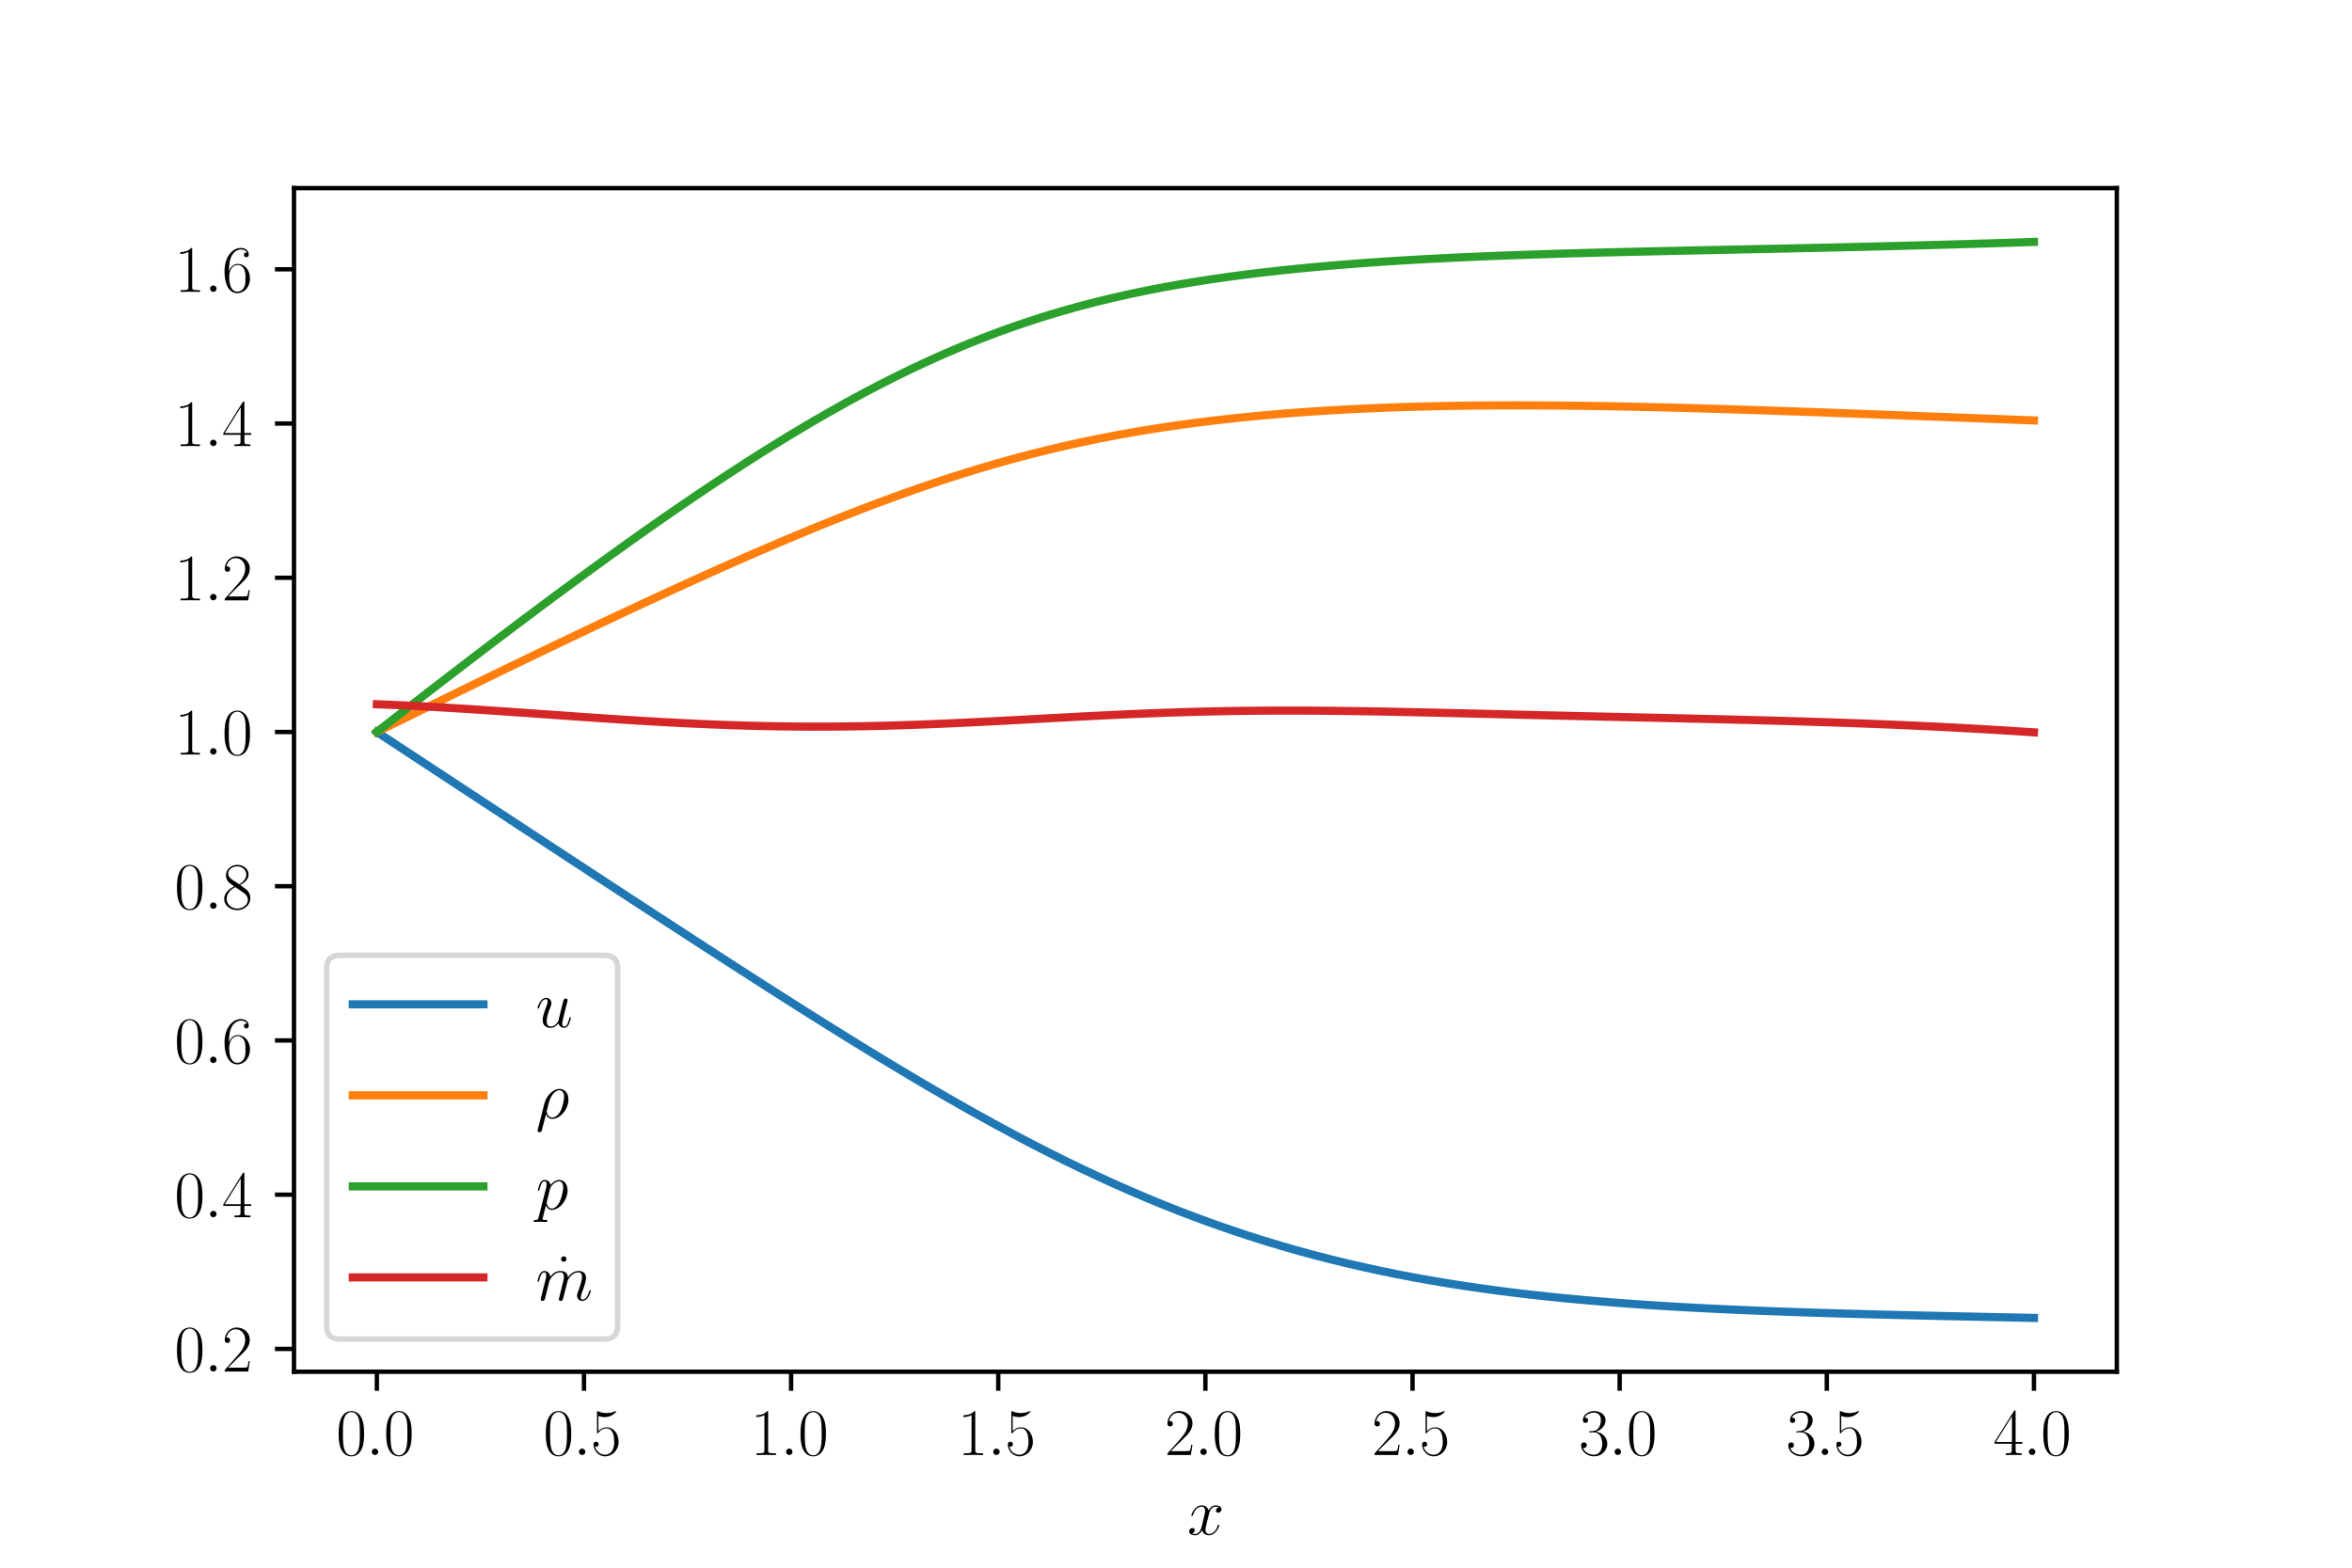 <?xml version="1.0" encoding="utf-8" standalone="no"?>
<!DOCTYPE svg PUBLIC "-//W3C//DTD SVG 1.1//EN"
  "http://www.w3.org/Graphics/SVG/1.1/DTD/svg11.dtd">
<svg xmlns:xlink="http://www.w3.org/1999/xlink" width="432pt" height="288pt" viewBox="0 0 432 288" xmlns="http://www.w3.org/2000/svg" version="1.1">
 <defs>
  <style type="text/css">*{stroke-linejoin: round; stroke-linecap: butt}</style>
 </defs>
 <g id="figure_1">
  <g id="patch_1">
   <path d="M 0 288 
L 432 288 
L 432 0 
L 0 0 
z
" style="fill: #ffffff"/>
  </g>
  <g id="axes_1">
   <g id="patch_2">
    <path d="M 54 252 
L 388.8 252 
L 388.8 34.56 
L 54 34.56 
z
" style="fill: #ffffff"/>
   </g>
   <g id="matplotlib.axis_1">
    <g id="xtick_1">
     <g id="line2d_1">
      <defs>
       <path id="mf7845d85b6" d="M 0 0 
L 0 3.5 
" style="stroke: #000000; stroke-width: 0.8"/>
      </defs>
      <g>
       <use xlink:href="#mf7845d85b6" x="69.218" y="252" style="stroke: #000000; stroke-width: 0.8"/>
      </g>
     </g>
     <g id="text_1">
      <!-- $\mathdefault{0.0}$ -->
      <g transform="translate(61.739 267.302) scale(0.12 -0.12)">
       <defs>
        <path id="CMR17-30" d="M 2688 2038 
C 2688 2430 2682 3099 2413 3613 
C 2176 4063 1798 4224 1466 4224 
C 1158 4224 768 4082 525 3620 
C 269 3137 243 2539 243 2038 
C 243 1671 250 1112 448 623 
C 723 -39 1216 -128 1466 -128 
C 1760 -128 2208 -7 2470 604 
C 2662 1048 2688 1568 2688 2038 
z
M 1466 -26 
C 1056 -26 813 328 723 816 
C 653 1196 653 1749 653 2109 
C 653 2604 653 3015 736 3407 
C 858 3954 1216 4121 1466 4121 
C 1728 4121 2067 3947 2189 3420 
C 2272 3054 2278 2623 2278 2109 
C 2278 1691 2278 1176 2202 797 
C 2067 96 1690 -26 1466 -26 
z
" transform="scale(0.016)"/>
        <path id="CMMI12-3a" d="M 1178 307 
C 1178 492 1024 620 870 620 
C 685 620 557 467 557 313 
C 557 128 710 0 864 0 
C 1050 0 1178 153 1178 307 
z
" transform="scale(0.016)"/>
       </defs>
       <use xlink:href="#CMR17-30" transform="scale(0.996)"/>
       <use xlink:href="#CMMI12-3a" transform="translate(45.69 0) scale(0.996)"/>
       <use xlink:href="#CMR17-30" transform="translate(72.788 0) scale(0.996)"/>
      </g>
     </g>
    </g>
    <g id="xtick_2">
     <g id="line2d_2">
      <g>
       <use xlink:href="#mf7845d85b6" x="107.264" y="252" style="stroke: #000000; stroke-width: 0.8"/>
      </g>
     </g>
     <g id="text_2">
      <!-- $\mathdefault{0.5}$ -->
      <g transform="translate(99.785 267.302) scale(0.12 -0.12)">
       <defs>
        <path id="CMR17-35" d="M 730 3750 
C 794 3724 1056 3641 1325 3641 
C 1920 3641 2246 3961 2432 4140 
C 2432 4191 2432 4224 2394 4224 
C 2387 4224 2374 4224 2323 4198 
C 2099 4102 1837 4032 1517 4032 
C 1325 4032 1037 4055 723 4191 
C 653 4224 640 4224 634 4224 
C 602 4224 595 4217 595 4090 
L 595 2231 
C 595 2113 595 2080 659 2080 
C 691 2080 704 2093 736 2139 
C 941 2435 1222 2560 1542 2560 
C 1766 2560 2246 2415 2246 1293 
C 2246 1087 2246 716 2054 422 
C 1894 159 1645 25 1370 25 
C 947 25 518 319 403 812 
C 429 806 480 793 506 793 
C 589 793 749 838 749 1036 
C 749 1209 627 1280 506 1280 
C 358 1280 262 1190 262 1011 
C 262 454 704 -128 1382 -128 
C 2042 -128 2669 441 2669 1267 
C 2669 2054 2170 2662 1549 2662 
C 1222 2662 947 2540 730 2304 
L 730 3750 
z
" transform="scale(0.016)"/>
       </defs>
       <use xlink:href="#CMR17-30" transform="scale(0.996)"/>
       <use xlink:href="#CMMI12-3a" transform="translate(45.69 0) scale(0.996)"/>
       <use xlink:href="#CMR17-35" transform="translate(72.788 0) scale(0.996)"/>
      </g>
     </g>
    </g>
    <g id="xtick_3">
     <g id="line2d_3">
      <g>
       <use xlink:href="#mf7845d85b6" x="145.309" y="252" style="stroke: #000000; stroke-width: 0.8"/>
      </g>
     </g>
     <g id="text_3">
      <!-- $\mathdefault{1.0}$ -->
      <g transform="translate(137.83 267.302) scale(0.12 -0.12)">
       <defs>
        <path id="CMR17-31" d="M 1702 4083 
C 1702 4217 1696 4224 1606 4224 
C 1357 3927 979 3833 621 3820 
C 602 3820 570 3820 563 3808 
C 557 3795 557 3782 557 3648 
C 755 3648 1088 3686 1344 3839 
L 1344 467 
C 1344 243 1331 166 781 166 
L 589 166 
L 589 0 
C 896 6 1216 12 1523 12 
C 1830 12 2150 6 2458 0 
L 2458 166 
L 2266 166 
C 1715 166 1702 236 1702 467 
L 1702 4083 
z
" transform="scale(0.016)"/>
       </defs>
       <use xlink:href="#CMR17-31" transform="scale(0.996)"/>
       <use xlink:href="#CMMI12-3a" transform="translate(45.69 0) scale(0.996)"/>
       <use xlink:href="#CMR17-30" transform="translate(72.788 0) scale(0.996)"/>
      </g>
     </g>
    </g>
    <g id="xtick_4">
     <g id="line2d_4">
      <g>
       <use xlink:href="#mf7845d85b6" x="183.355" y="252" style="stroke: #000000; stroke-width: 0.8"/>
      </g>
     </g>
     <g id="text_4">
      <!-- $\mathdefault{1.5}$ -->
      <g transform="translate(175.876 267.302) scale(0.12 -0.12)">
       <use xlink:href="#CMR17-31" transform="scale(0.996)"/>
       <use xlink:href="#CMMI12-3a" transform="translate(45.69 0) scale(0.996)"/>
       <use xlink:href="#CMR17-35" transform="translate(72.788 0) scale(0.996)"/>
      </g>
     </g>
    </g>
    <g id="xtick_5">
     <g id="line2d_5">
      <g>
       <use xlink:href="#mf7845d85b6" x="221.4" y="252" style="stroke: #000000; stroke-width: 0.8"/>
      </g>
     </g>
     <g id="text_5">
      <!-- $\mathdefault{2.0}$ -->
      <g transform="translate(213.921 267.302) scale(0.12 -0.12)">
       <defs>
        <path id="CMR17-32" d="M 2669 990 
L 2554 990 
C 2490 537 2438 460 2413 422 
C 2381 371 1920 371 1830 371 
L 602 371 
C 832 620 1280 1073 1824 1596 
C 2214 1966 2669 2400 2669 3033 
C 2669 3788 2067 4224 1395 4224 
C 691 4224 262 3603 262 3027 
C 262 2777 448 2745 525 2745 
C 589 2745 781 2783 781 3007 
C 781 3206 614 3264 525 3264 
C 486 3264 448 3257 422 3244 
C 544 3788 915 4057 1306 4057 
C 1862 4057 2227 3616 2227 3033 
C 2227 2477 1901 1998 1536 1583 
L 262 147 
L 262 0 
L 2515 0 
L 2669 990 
z
" transform="scale(0.016)"/>
       </defs>
       <use xlink:href="#CMR17-32" transform="scale(0.996)"/>
       <use xlink:href="#CMMI12-3a" transform="translate(45.69 0) scale(0.996)"/>
       <use xlink:href="#CMR17-30" transform="translate(72.788 0) scale(0.996)"/>
      </g>
     </g>
    </g>
    <g id="xtick_6">
     <g id="line2d_6">
      <g>
       <use xlink:href="#mf7845d85b6" x="259.445" y="252" style="stroke: #000000; stroke-width: 0.8"/>
      </g>
     </g>
     <g id="text_6">
      <!-- $\mathdefault{2.5}$ -->
      <g transform="translate(251.967 267.302) scale(0.12 -0.12)">
       <use xlink:href="#CMR17-32" transform="scale(0.996)"/>
       <use xlink:href="#CMMI12-3a" transform="translate(45.69 0) scale(0.996)"/>
       <use xlink:href="#CMR17-35" transform="translate(72.788 0) scale(0.996)"/>
      </g>
     </g>
    </g>
    <g id="xtick_7">
     <g id="line2d_7">
      <g>
       <use xlink:href="#mf7845d85b6" x="297.491" y="252" style="stroke: #000000; stroke-width: 0.8"/>
      </g>
     </g>
     <g id="text_7">
      <!-- $\mathdefault{3.0}$ -->
      <g transform="translate(290.012 267.302) scale(0.12 -0.12)">
       <defs>
        <path id="CMR17-33" d="M 1414 2176 
C 1984 2176 2234 1673 2234 1094 
C 2234 322 1824 25 1453 25 
C 1114 25 563 193 390 691 
C 422 678 454 678 486 678 
C 640 678 755 780 755 947 
C 755 1132 614 1216 486 1216 
C 378 1216 211 1164 211 927 
C 211 335 787 -128 1466 -128 
C 2176 -128 2720 432 2720 1087 
C 2720 1718 2208 2176 1600 2246 
C 2086 2347 2554 2776 2554 3353 
C 2554 3856 2048 4224 1472 4224 
C 890 4224 378 3862 378 3347 
C 378 3123 544 3084 627 3084 
C 762 3084 877 3167 877 3334 
C 877 3500 762 3584 627 3584 
C 602 3584 570 3584 544 3571 
C 730 3999 1235 4076 1459 4076 
C 1683 4076 2106 3966 2106 3347 
C 2106 3167 2080 2851 1862 2574 
C 1670 2329 1453 2316 1242 2297 
C 1210 2297 1062 2284 1037 2284 
C 992 2278 966 2272 966 2227 
C 966 2182 973 2176 1101 2176 
L 1414 2176 
z
" transform="scale(0.016)"/>
       </defs>
       <use xlink:href="#CMR17-33" transform="scale(0.996)"/>
       <use xlink:href="#CMMI12-3a" transform="translate(45.69 0) scale(0.996)"/>
       <use xlink:href="#CMR17-30" transform="translate(72.788 0) scale(0.996)"/>
      </g>
     </g>
    </g>
    <g id="xtick_8">
     <g id="line2d_8">
      <g>
       <use xlink:href="#mf7845d85b6" x="335.536" y="252" style="stroke: #000000; stroke-width: 0.8"/>
      </g>
     </g>
     <g id="text_8">
      <!-- $\mathdefault{3.5}$ -->
      <g transform="translate(328.058 267.302) scale(0.12 -0.12)">
       <use xlink:href="#CMR17-33" transform="scale(0.996)"/>
       <use xlink:href="#CMMI12-3a" transform="translate(45.69 0) scale(0.996)"/>
       <use xlink:href="#CMR17-35" transform="translate(72.788 0) scale(0.996)"/>
      </g>
     </g>
    </g>
    <g id="xtick_9">
     <g id="line2d_9">
      <g>
       <use xlink:href="#mf7845d85b6" x="373.582" y="252" style="stroke: #000000; stroke-width: 0.8"/>
      </g>
     </g>
     <g id="text_9">
      <!-- $\mathdefault{4.0}$ -->
      <g transform="translate(366.103 267.302) scale(0.12 -0.12)">
       <defs>
        <path id="CMR17-34" d="M 2150 4147 
C 2150 4281 2144 4288 2029 4288 
L 128 1254 
L 128 1088 
L 1779 1088 
L 1779 460 
C 1779 230 1766 166 1318 166 
L 1197 166 
L 1197 0 
C 1402 12 1747 12 1965 12 
C 2182 12 2528 12 2733 0 
L 2733 166 
L 2611 166 
C 2163 166 2150 230 2150 460 
L 2150 1088 
L 2803 1088 
L 2803 1254 
L 2150 1254 
L 2150 4147 
z
M 1798 3723 
L 1798 1254 
L 256 1254 
L 1798 3723 
z
" transform="scale(0.016)"/>
       </defs>
       <use xlink:href="#CMR17-34" transform="scale(0.996)"/>
       <use xlink:href="#CMMI12-3a" transform="translate(45.69 0) scale(0.996)"/>
       <use xlink:href="#CMR17-30" transform="translate(72.788 0) scale(0.996)"/>
      </g>
     </g>
    </g>
    <g id="text_10">
     <!-- $x$ -->
     <g transform="translate(218.074 281.929) scale(0.12 -0.12)">
      <defs>
       <path id="CMMI12-78" d="M 3034 2624 
C 2829 2585 2752 2431 2752 2310 
C 2752 2156 2874 2105 2963 2105 
C 3155 2105 3290 2271 3290 2444 
C 3290 2694 2982 2816 2714 2816 
C 2323 2816 2106 2451 2048 2329 
C 1901 2790 1504 2816 1389 2816 
C 736 2816 390 1993 390 1849 
C 390 1823 416 1790 461 1790 
C 512 1790 525 1829 538 1855 
C 755 2572 1184 2687 1370 2687 
C 1658 2687 1715 2438 1715 2284 
C 1715 2143 1677 1993 1600 1678 
L 1382 778 
C 1286 390 1101 64 762 64 
C 730 64 570 64 435 126 
C 666 166 717 358 717 435 
C 717 563 621 640 499 640 
C 346 640 179 505 179 300 
C 179 57 480 -64 755 -64 
C 1062 -64 1280 153 1414 415 
C 1517 64 1837 -64 2074 -64 
C 2726 -64 3072 751 3072 896 
C 3072 929 3046 955 3008 955 
C 2950 955 2944 922 2925 870 
C 2752 300 2381 64 2093 64 
C 1869 64 1747 204 1747 467 
C 1747 607 1773 712 1875 1146 
L 2099 2039 
C 2195 2425 2413 2687 2707 2687 
C 2720 2687 2899 2687 3034 2624 
z
" transform="scale(0.016)"/>
      </defs>
      <use xlink:href="#CMMI12-78" transform="scale(0.996)"/>
     </g>
    </g>
   </g>
   <g id="matplotlib.axis_2">
    <g id="ytick_1">
     <g id="line2d_10">
      <defs>
       <path id="m63b0120ac6" d="M 0 0 
L -3.5 0 
" style="stroke: #000000; stroke-width: 0.8"/>
      </defs>
      <g>
       <use xlink:href="#m63b0120ac6" x="54" y="247.809" style="stroke: #000000; stroke-width: 0.8"/>
      </g>
     </g>
     <g id="text_11">
      <!-- $\mathdefault{0.2}$ -->
      <g transform="translate(32.042 251.96) scale(0.12 -0.12)">
       <use xlink:href="#CMR17-30" transform="scale(0.996)"/>
       <use xlink:href="#CMMI12-3a" transform="translate(45.69 0) scale(0.996)"/>
       <use xlink:href="#CMR17-32" transform="translate(72.788 0) scale(0.996)"/>
      </g>
     </g>
    </g>
    <g id="ytick_2">
     <g id="line2d_11">
      <g>
       <use xlink:href="#m63b0120ac6" x="54" y="219.475" style="stroke: #000000; stroke-width: 0.8"/>
      </g>
     </g>
     <g id="text_12">
      <!-- $\mathdefault{0.4}$ -->
      <g transform="translate(32.042 223.626) scale(0.12 -0.12)">
       <use xlink:href="#CMR17-30" transform="scale(0.996)"/>
       <use xlink:href="#CMMI12-3a" transform="translate(45.69 0) scale(0.996)"/>
       <use xlink:href="#CMR17-34" transform="translate(72.788 0) scale(0.996)"/>
      </g>
     </g>
    </g>
    <g id="ytick_3">
     <g id="line2d_12">
      <g>
       <use xlink:href="#m63b0120ac6" x="54" y="191.141" style="stroke: #000000; stroke-width: 0.8"/>
      </g>
     </g>
     <g id="text_13">
      <!-- $\mathdefault{0.6}$ -->
      <g transform="translate(32.042 195.292) scale(0.12 -0.12)">
       <defs>
        <path id="CMR17-36" d="M 678 2198 
C 678 3712 1395 4076 1811 4076 
C 1946 4076 2272 4049 2400 3782 
C 2298 3782 2106 3782 2106 3558 
C 2106 3385 2246 3328 2336 3328 
C 2394 3328 2566 3353 2566 3571 
C 2566 3987 2246 4224 1805 4224 
C 1043 4224 243 3411 243 2011 
C 243 257 966 -128 1478 -128 
C 2099 -128 2688 431 2688 1295 
C 2688 2101 2170 2688 1517 2688 
C 1126 2688 838 2430 678 1979 
L 678 2198 
z
M 1478 25 
C 691 25 691 1212 691 1450 
C 691 1914 909 2585 1504 2585 
C 1613 2585 1926 2585 2138 2140 
C 2253 1889 2253 1624 2253 1302 
C 2253 954 2253 696 2118 438 
C 1978 173 1773 25 1478 25 
z
" transform="scale(0.016)"/>
       </defs>
       <use xlink:href="#CMR17-30" transform="scale(0.996)"/>
       <use xlink:href="#CMMI12-3a" transform="translate(45.69 0) scale(0.996)"/>
       <use xlink:href="#CMR17-36" transform="translate(72.788 0) scale(0.996)"/>
      </g>
     </g>
    </g>
    <g id="ytick_4">
     <g id="line2d_13">
      <g>
       <use xlink:href="#m63b0120ac6" x="54" y="162.807" style="stroke: #000000; stroke-width: 0.8"/>
      </g>
     </g>
     <g id="text_14">
      <!-- $\mathdefault{0.8}$ -->
      <g transform="translate(32.042 166.958) scale(0.12 -0.12)">
       <defs>
        <path id="CMR17-38" d="M 1741 2289 
C 2144 2494 2554 2803 2554 3298 
C 2554 3884 1990 4224 1472 4224 
C 890 4224 378 3800 378 3215 
C 378 3054 416 2777 666 2533 
C 730 2469 998 2276 1171 2154 
C 883 2006 211 1652 211 945 
C 211 282 838 -128 1459 -128 
C 2144 -128 2720 366 2720 1022 
C 2720 1607 2330 1877 2074 2051 
L 1741 2289 
z
M 902 2855 
C 851 2887 595 3086 595 3388 
C 595 3781 998 4076 1459 4076 
C 1965 4076 2336 3716 2336 3298 
C 2336 2700 1670 2359 1638 2359 
C 1632 2359 1626 2359 1574 2398 
L 902 2855 
z
M 2080 1536 
C 2176 1466 2483 1253 2483 861 
C 2483 385 2010 25 1472 25 
C 890 25 448 443 448 951 
C 448 1459 838 1884 1280 2083 
L 2080 1536 
z
" transform="scale(0.016)"/>
       </defs>
       <use xlink:href="#CMR17-30" transform="scale(0.996)"/>
       <use xlink:href="#CMMI12-3a" transform="translate(45.69 0) scale(0.996)"/>
       <use xlink:href="#CMR17-38" transform="translate(72.788 0) scale(0.996)"/>
      </g>
     </g>
    </g>
    <g id="ytick_5">
     <g id="line2d_14">
      <g>
       <use xlink:href="#m63b0120ac6" x="54" y="134.472" style="stroke: #000000; stroke-width: 0.8"/>
      </g>
     </g>
     <g id="text_15">
      <!-- $\mathdefault{1.0}$ -->
      <g transform="translate(32.042 138.624) scale(0.12 -0.12)">
       <use xlink:href="#CMR17-31" transform="scale(0.996)"/>
       <use xlink:href="#CMMI12-3a" transform="translate(45.69 0) scale(0.996)"/>
       <use xlink:href="#CMR17-30" transform="translate(72.788 0) scale(0.996)"/>
      </g>
     </g>
    </g>
    <g id="ytick_6">
     <g id="line2d_15">
      <g>
       <use xlink:href="#m63b0120ac6" x="54" y="106.138" style="stroke: #000000; stroke-width: 0.8"/>
      </g>
     </g>
     <g id="text_16">
      <!-- $\mathdefault{1.2}$ -->
      <g transform="translate(32.042 110.289) scale(0.12 -0.12)">
       <use xlink:href="#CMR17-31" transform="scale(0.996)"/>
       <use xlink:href="#CMMI12-3a" transform="translate(45.69 0) scale(0.996)"/>
       <use xlink:href="#CMR17-32" transform="translate(72.788 0) scale(0.996)"/>
      </g>
     </g>
    </g>
    <g id="ytick_7">
     <g id="line2d_16">
      <g>
       <use xlink:href="#m63b0120ac6" x="54" y="77.804" style="stroke: #000000; stroke-width: 0.8"/>
      </g>
     </g>
     <g id="text_17">
      <!-- $\mathdefault{1.4}$ -->
      <g transform="translate(32.042 81.955) scale(0.12 -0.12)">
       <use xlink:href="#CMR17-31" transform="scale(0.996)"/>
       <use xlink:href="#CMMI12-3a" transform="translate(45.69 0) scale(0.996)"/>
       <use xlink:href="#CMR17-34" transform="translate(72.788 0) scale(0.996)"/>
      </g>
     </g>
    </g>
    <g id="ytick_8">
     <g id="line2d_17">
      <g>
       <use xlink:href="#m63b0120ac6" x="54" y="49.47" style="stroke: #000000; stroke-width: 0.8"/>
      </g>
     </g>
     <g id="text_18">
      <!-- $\mathdefault{1.6}$ -->
      <g transform="translate(32.042 53.621) scale(0.12 -0.12)">
       <use xlink:href="#CMR17-31" transform="scale(0.996)"/>
       <use xlink:href="#CMMI12-3a" transform="translate(45.69 0) scale(0.996)"/>
       <use xlink:href="#CMR17-36" transform="translate(72.788 0) scale(0.996)"/>
      </g>
     </g>
    </g>
   </g>
   <g id="line2d_18">
    <path d="M 69.218 134.472 
L 72.293 136.495 
L 75.367 138.517 
L 78.441 140.538 
L 81.516 142.56 
L 84.59 144.581 
L 87.664 146.602 
L 90.739 148.623 
L 93.813 150.643 
L 96.888 152.662 
L 99.962 154.68 
L 103.036 156.698 
L 106.111 158.714 
L 109.185 160.729 
L 112.26 162.742 
L 115.334 164.752 
L 118.408 166.761 
L 121.483 168.766 
L 124.557 170.768 
L 127.631 172.766 
L 130.706 174.758 
L 133.78 176.746 
L 136.855 178.726 
L 139.929 180.7 
L 143.003 182.664 
L 146.078 184.619 
L 149.152 186.562 
L 152.226 188.492 
L 155.301 190.408 
L 158.375 192.307 
L 161.45 194.188 
L 164.524 196.048 
L 167.598 197.886 
L 170.673 199.7 
L 173.747 201.487 
L 176.821 203.244 
L 179.896 204.97 
L 182.97 206.663 
L 186.045 208.32 
L 189.119 209.939 
L 192.193 211.519 
L 195.268 213.057 
L 198.342 214.553 
L 201.417 216.004 
L 204.491 217.411 
L 207.565 218.77 
L 210.64 220.083 
L 213.714 221.348 
L 216.788 222.565 
L 219.863 223.734 
L 222.937 224.854 
L 226.012 225.926 
L 229.086 226.95 
L 232.16 227.926 
L 235.235 228.855 
L 238.309 229.738 
L 241.383 230.575 
L 244.458 231.368 
L 247.532 232.117 
L 250.607 232.824 
L 253.681 233.489 
L 256.755 234.115 
L 259.83 234.702 
L 262.904 235.252 
L 265.979 235.767 
L 269.053 236.247 
L 272.127 236.696 
L 275.202 237.114 
L 278.276 237.502 
L 281.35 237.864 
L 284.425 238.199 
L 287.499 238.51 
L 290.574 238.798 
L 293.648 239.064 
L 296.722 239.311 
L 299.797 239.539 
L 302.871 239.75 
L 305.945 239.945 
L 309.02 240.125 
L 312.094 240.292 
L 315.169 240.446 
L 318.243 240.589 
L 321.317 240.721 
L 324.392 240.844 
L 327.466 240.958 
L 330.54 241.065 
L 333.615 241.165 
L 336.689 241.258 
L 339.764 241.346 
L 342.838 241.43 
L 345.912 241.509 
L 348.987 241.584 
L 352.061 241.657 
L 355.136 241.727 
L 358.21 241.794 
L 361.284 241.86 
L 364.359 241.925 
L 367.433 241.989 
L 370.507 242.053 
L 373.582 242.116 
" clip-path="url(#pe7d24de87d)" style="fill: none; stroke: #1f77b4; stroke-width: 1.5; stroke-linecap: square"/>
   </g>
   <g id="line2d_19">
    <path d="M 69.218 134.472 
L 72.293 132.956 
L 75.367 131.442 
L 78.441 129.931 
L 81.516 128.423 
L 84.59 126.919 
L 87.664 125.419 
L 90.739 123.924 
L 93.813 122.433 
L 96.888 120.947 
L 99.962 119.467 
L 103.036 117.992 
L 106.111 116.525 
L 109.185 115.065 
L 112.26 113.612 
L 115.334 112.169 
L 118.408 110.734 
L 121.483 109.311 
L 124.557 107.898 
L 127.631 106.498 
L 130.706 105.112 
L 133.78 103.74 
L 136.855 102.385 
L 139.929 101.047 
L 143.003 99.728 
L 146.078 98.43 
L 149.152 97.155 
L 152.226 95.905 
L 155.301 94.68 
L 158.375 93.484 
L 161.45 92.319 
L 164.524 91.186 
L 167.598 90.087 
L 170.673 89.024 
L 173.747 88 
L 176.821 87.014 
L 179.896 86.07 
L 182.97 85.168 
L 186.045 84.309 
L 189.119 83.494 
L 192.193 82.722 
L 195.268 81.994 
L 198.342 81.309 
L 201.417 80.667 
L 204.491 80.066 
L 207.565 79.506 
L 210.64 78.984 
L 213.714 78.5 
L 216.788 78.053 
L 219.863 77.639 
L 222.937 77.258 
L 226.012 76.908 
L 229.086 76.588 
L 232.16 76.296 
L 235.235 76.03 
L 238.309 75.79 
L 241.383 75.574 
L 244.458 75.38 
L 247.532 75.208 
L 250.607 75.057 
L 253.681 74.926 
L 256.755 74.813 
L 259.83 74.718 
L 262.904 74.639 
L 265.979 74.577 
L 269.053 74.53 
L 272.127 74.496 
L 275.202 74.477 
L 278.276 74.47 
L 281.35 74.475 
L 284.425 74.49 
L 287.499 74.517 
L 290.574 74.553 
L 293.648 74.597 
L 296.722 74.651 
L 299.797 74.711 
L 302.871 74.779 
L 305.945 74.854 
L 309.02 74.934 
L 312.094 75.019 
L 315.169 75.109 
L 318.243 75.204 
L 321.317 75.303 
L 324.392 75.405 
L 327.466 75.51 
L 330.54 75.617 
L 333.615 75.727 
L 336.689 75.839 
L 339.764 75.953 
L 342.838 76.068 
L 345.912 76.184 
L 348.987 76.3 
L 352.061 76.418 
L 355.136 76.535 
L 358.21 76.653 
L 361.284 76.77 
L 364.359 76.887 
L 367.433 77.004 
L 370.507 77.12 
L 373.582 77.235 
" clip-path="url(#pe7d24de87d)" style="fill: none; stroke: #ff7f0e; stroke-width: 1.5; stroke-linecap: square"/>
   </g>
   <g id="line2d_20">
    <path d="M 69.218 134.472 
L 72.293 132.077 
L 75.367 129.689 
L 78.441 127.31 
L 81.516 124.94 
L 84.59 122.579 
L 87.664 120.229 
L 90.739 117.891 
L 93.813 115.565 
L 96.888 113.253 
L 99.962 110.956 
L 103.036 108.674 
L 106.111 106.41 
L 109.185 104.165 
L 112.26 101.94 
L 115.334 99.737 
L 118.408 97.558 
L 121.483 95.404 
L 124.557 93.278 
L 127.631 91.181 
L 130.706 89.116 
L 133.78 87.085 
L 136.855 85.091 
L 139.929 83.134 
L 143.003 81.219 
L 146.078 79.348 
L 149.152 77.523 
L 152.226 75.747 
L 155.301 74.022 
L 158.375 72.351 
L 161.45 70.736 
L 164.524 69.179 
L 167.598 67.682 
L 170.673 66.247 
L 173.747 64.876 
L 176.821 63.57 
L 179.896 62.328 
L 182.97 61.153 
L 186.045 60.043 
L 189.119 58.997 
L 192.193 58.016 
L 195.268 57.097 
L 198.342 56.239 
L 201.417 55.439 
L 204.491 54.695 
L 207.565 54.004 
L 210.64 53.362 
L 213.714 52.768 
L 216.788 52.218 
L 219.863 51.709 
L 222.937 51.239 
L 226.012 50.803 
L 229.086 50.4 
L 232.16 50.028 
L 235.235 49.683 
L 238.309 49.365 
L 241.383 49.07 
L 244.458 48.798 
L 247.532 48.546 
L 250.607 48.313 
L 253.681 48.098 
L 256.755 47.9 
L 259.83 47.716 
L 262.904 47.547 
L 265.979 47.391 
L 269.053 47.246 
L 272.127 47.112 
L 275.202 46.989 
L 278.276 46.874 
L 281.35 46.768 
L 284.425 46.668 
L 287.499 46.576 
L 290.574 46.489 
L 293.648 46.407 
L 296.722 46.33 
L 299.797 46.256 
L 302.871 46.185 
L 305.945 46.117 
L 309.02 46.05 
L 312.094 45.985 
L 315.169 45.921 
L 318.243 45.858 
L 321.317 45.794 
L 324.392 45.73 
L 327.466 45.666 
L 330.54 45.6 
L 333.615 45.533 
L 336.689 45.465 
L 339.764 45.394 
L 342.838 45.322 
L 345.912 45.247 
L 348.987 45.17 
L 352.061 45.09 
L 355.136 45.007 
L 358.21 44.921 
L 361.284 44.832 
L 364.359 44.74 
L 367.433 44.645 
L 370.507 44.546 
L 373.582 44.444 
" clip-path="url(#pe7d24de87d)" style="fill: none; stroke: #2ca02c; stroke-width: 1.5; stroke-linecap: square"/>
   </g>
   <g id="line2d_21">
    <path d="M 69.218 129.376 
L 72.293 129.503 
L 75.367 129.647 
L 78.441 129.807 
L 81.516 129.981 
L 84.59 130.166 
L 87.664 130.362 
L 90.739 130.567 
L 93.813 130.778 
L 96.888 130.993 
L 99.962 131.211 
L 103.036 131.429 
L 106.111 131.645 
L 109.185 131.858 
L 112.26 132.065 
L 115.334 132.265 
L 118.408 132.454 
L 121.483 132.633 
L 124.557 132.798 
L 127.631 132.949 
L 130.706 133.083 
L 133.78 133.2 
L 136.855 133.298 
L 139.929 133.376 
L 143.003 133.435 
L 146.078 133.472 
L 149.152 133.489 
L 152.226 133.484 
L 155.301 133.459 
L 158.375 133.414 
L 161.45 133.349 
L 164.524 133.266 
L 167.598 133.167 
L 170.673 133.052 
L 173.747 132.923 
L 176.821 132.783 
L 179.896 132.633 
L 182.97 132.475 
L 186.045 132.312 
L 189.119 132.145 
L 192.193 131.977 
L 195.268 131.811 
L 198.342 131.648 
L 201.417 131.49 
L 204.491 131.34 
L 207.565 131.199 
L 210.64 131.069 
L 213.714 130.952 
L 216.788 130.848 
L 219.863 130.758 
L 222.937 130.684 
L 226.012 130.625 
L 229.086 130.582 
L 232.16 130.554 
L 235.235 130.541 
L 238.309 130.542 
L 241.383 130.555 
L 244.458 130.581 
L 247.532 130.617 
L 250.607 130.662 
L 253.681 130.715 
L 256.755 130.775 
L 259.83 130.84 
L 262.904 130.908 
L 265.979 130.98 
L 269.053 131.053 
L 272.127 131.127 
L 275.202 131.202 
L 278.276 131.276 
L 281.35 131.35 
L 284.425 131.422 
L 287.499 131.494 
L 290.574 131.564 
L 293.648 131.633 
L 296.722 131.702 
L 299.797 131.77 
L 302.871 131.838 
L 305.945 131.906 
L 309.02 131.975 
L 312.094 132.045 
L 315.169 132.117 
L 318.243 132.192 
L 321.317 132.269 
L 324.392 132.35 
L 327.466 132.435 
L 330.54 132.525 
L 333.615 132.62 
L 336.689 132.72 
L 339.764 132.827 
L 342.838 132.94 
L 345.912 133.061 
L 348.987 133.189 
L 352.061 133.325 
L 355.136 133.47 
L 358.21 133.624 
L 361.284 133.787 
L 364.359 133.959 
L 367.433 134.142 
L 370.507 134.335 
L 373.582 134.539 
" clip-path="url(#pe7d24de87d)" style="fill: none; stroke: #d62728; stroke-width: 1.5; stroke-linecap: square"/>
   </g>
   <g id="patch_3">
    <path d="M 54 252 
L 54 34.56 
" style="fill: none; stroke: #000000; stroke-width: 0.8; stroke-linejoin: miter; stroke-linecap: square"/>
   </g>
   <g id="patch_4">
    <path d="M 388.8 252 
L 388.8 34.56 
" style="fill: none; stroke: #000000; stroke-width: 0.8; stroke-linejoin: miter; stroke-linecap: square"/>
   </g>
   <g id="patch_5">
    <path d="M 54 252 
L 388.8 252 
" style="fill: none; stroke: #000000; stroke-width: 0.8; stroke-linejoin: miter; stroke-linecap: square"/>
   </g>
   <g id="patch_6">
    <path d="M 54 34.56 
L 388.8 34.56 
" style="fill: none; stroke: #000000; stroke-width: 0.8; stroke-linejoin: miter; stroke-linecap: square"/>
   </g>
   <g id="legend_1">
    <g id="patch_7">
     <path d="M 62.4 246 
L 111.039 246 
Q 113.439 246 113.439 243.6 
L 113.439 177.902 
Q 113.439 175.502 111.039 175.502 
L 62.4 175.502 
Q 60 175.502 60 177.902 
L 60 243.6 
Q 60 246 62.4 246 
z
" style="fill: #ffffff; opacity: 0.8; stroke: #cccccc; stroke-linejoin: miter"/>
    </g>
    <g id="line2d_22">
     <path d="M 64.8 184.502 
L 76.8 184.502 
L 88.8 184.502 
" style="fill: none; stroke: #1f77b4; stroke-width: 1.5; stroke-linecap: square"/>
    </g>
    <g id="text_19">
     <!-- $u$ -->
     <g transform="translate(98.4 188.702) scale(0.12 -0.12)">
      <defs>
       <path id="CMMI12-75" d="M 2182 370 
C 2266 12 2573 -64 2726 -64 
C 2931 -64 3085 70 3187 287 
C 3296 517 3379 893 3379 913 
C 3379 944 3354 970 3315 970 
C 3258 970 3251 938 3226 842 
C 3110 402 2995 64 2739 64 
C 2547 64 2547 274 2547 357 
C 2547 504 2566 568 2630 836 
C 2675 1008 2720 1181 2758 1359 
L 3021 2400 
C 3066 2560 3066 2572 3066 2591 
C 3066 2687 2989 2752 2893 2752 
C 2707 2752 2662 2591 2624 2432 
C 2560 2183 2214 810 2170 587 
C 2163 587 1914 64 1446 64 
C 1114 64 1050 351 1050 587 
C 1050 951 1229 1462 1395 1890 
C 1472 2094 1504 2177 1504 2305 
C 1504 2579 1306 2816 998 2816 
C 410 2816 173 1890 173 1838 
C 173 1813 198 1781 243 1781 
C 301 1781 307 1807 333 1896 
C 486 2445 736 2687 979 2687 
C 1043 2687 1146 2681 1146 2477 
C 1146 2311 1075 2126 979 1883 
C 698 1123 666 881 666 689 
C 666 38 1158 -64 1421 -64 
C 1830 -64 2054 217 2182 370 
z
" transform="scale(0.016)"/>
      </defs>
      <use xlink:href="#CMMI12-75" transform="scale(0.996)"/>
     </g>
    </g>
    <g id="line2d_23">
     <path d="M 64.8 201.226 
L 76.8 201.226 
L 88.8 201.226 
" style="fill: none; stroke: #ff7f0e; stroke-width: 1.5; stroke-linecap: square"/>
    </g>
    <g id="text_20">
     <!-- $\rho$ -->
     <g transform="translate(98.4 205.426) scale(0.12 -0.12)">
      <defs>
       <path id="CMMI12-1a" d="M 198 -1085 
C 192 -1116 179 -1154 179 -1191 
C 179 -1287 256 -1351 352 -1351 
C 448 -1351 538 -1287 576 -1198 
C 602 -1141 781 -390 986 389 
C 1114 70 1350 -64 1600 -64 
C 2323 -64 3142 830 3142 1794 
C 3142 2477 2726 2816 2285 2816 
C 1722 2816 1037 2234 826 1385 
L 198 -1085 
z
M 1594 64 
C 1158 64 1050 568 1050 645 
C 1050 683 1210 1289 1229 1385 
C 1555 2656 2182 2687 2278 2687 
C 2566 2687 2726 2426 2726 2049 
C 2726 1724 2554 1091 2445 823 
C 2253 383 1920 64 1594 64 
z
" transform="scale(0.016)"/>
      </defs>
      <use xlink:href="#CMMI12-1a" transform="scale(0.996)"/>
     </g>
    </g>
    <g id="line2d_24">
     <path d="M 64.8 217.951 
L 76.8 217.951 
L 88.8 217.951 
" style="fill: none; stroke: #2ca02c; stroke-width: 1.5; stroke-linecap: square"/>
    </g>
    <g id="text_21">
     <!-- $p$ -->
     <g transform="translate(98.4 222.151) scale(0.12 -0.12)">
      <defs>
       <path id="CMMI12-70" d="M 275 -794 
C 230 -981 205 -1031 -58 -1031 
C -135 -1031 -199 -1031 -199 -1152 
C -199 -1165 -192 -1216 -122 -1216 
C -39 -1216 51 -1204 134 -1204 
L 410 -1204 
C 544 -1204 870 -1216 1005 -1216 
C 1043 -1216 1120 -1216 1120 -1101 
C 1120 -1031 1075 -1031 966 -1031 
C 672 -1031 653 -987 653 -937 
C 653 -863 941 217 979 364 
C 1050 185 1222 -64 1555 -64 
C 2278 -64 3059 874 3059 1813 
C 3059 2400 2726 2816 2246 2816 
C 1837 2816 1491 2419 1421 2330 
C 1370 2649 1120 2816 864 2816 
C 678 2816 531 2726 410 2483 
C 294 2253 205 1864 205 1838 
C 205 1813 230 1781 275 1781 
C 326 1781 333 1787 371 1934 
C 467 2311 589 2687 845 2687 
C 992 2687 1043 2585 1043 2394 
C 1043 2241 1024 2177 998 2062 
L 275 -794 
z
M 1382 1992 
C 1427 2170 1606 2356 1709 2445 
C 1779 2509 1990 2687 2234 2687 
C 2515 2687 2643 2407 2643 2075 
C 2643 1768 2464 1047 2304 715 
C 2144 370 1850 64 1555 64 
C 1120 64 1050 613 1050 638 
C 1050 657 1062 708 1069 740 
L 1382 1992 
z
" transform="scale(0.016)"/>
      </defs>
      <use xlink:href="#CMMI12-70" transform="scale(0.996)"/>
     </g>
    </g>
    <g id="line2d_25">
     <path d="M 64.8 234.675 
L 76.8 234.675 
L 88.8 234.675 
" style="fill: none; stroke: #d62728; stroke-width: 1.5; stroke-linecap: square"/>
    </g>
    <g id="text_22">
     <!-- $\dot m$ -->
     <g transform="translate(98.4 238.875) scale(0.12 -0.12)">
      <defs>
       <path id="CMR17-5f" d="M 1056 3961 
C 1056 4115 934 4224 800 4224 
C 646 4224 538 4102 538 3961 
C 538 3807 659 3699 794 3699 
C 947 3699 1056 3820 1056 3961 
z
" transform="scale(0.016)"/>
       <path id="CMMI12-6d" d="M 1318 1870 
C 1331 1909 1491 2228 1728 2432 
C 1894 2585 2112 2687 2362 2687 
C 2618 2687 2707 2496 2707 2241 
C 2707 2202 2707 2075 2630 1775 
L 2470 1117 
C 2419 925 2298 453 2285 383 
C 2259 287 2221 121 2221 95 
C 2221 6 2291 -64 2387 -64 
C 2579 -64 2611 83 2669 313 
L 3053 1838 
C 3066 1890 3398 2687 4102 2687 
C 4358 2687 4448 2496 4448 2241 
C 4448 1883 4198 1187 4058 804 
C 4000 651 3968 568 3968 453 
C 3968 166 4166 -64 4474 -64 
C 5069 -64 5293 874 5293 913 
C 5293 945 5267 970 5229 970 
C 5171 970 5165 951 5133 842 
C 4986 332 4749 64 4493 64 
C 4429 64 4326 70 4326 274 
C 4326 440 4403 645 4429 715 
C 4544 1021 4832 1775 4832 2145 
C 4832 2528 4608 2816 4122 2816 
C 3693 2816 3347 2573 3091 2196 
C 3072 2541 2861 2816 2381 2816 
C 1811 2816 1510 2413 1395 2253 
C 1376 2617 1114 2816 832 2816 
C 646 2816 499 2726 378 2483 
C 262 2253 173 1864 173 1838 
C 173 1813 198 1781 243 1781 
C 294 1781 301 1787 339 1934 
C 435 2311 557 2687 813 2687 
C 960 2687 1011 2585 1011 2394 
C 1011 2253 947 2004 902 1807 
L 723 1117 
C 698 996 627 708 595 593 
C 550 427 480 127 480 95 
C 480 6 550 -64 646 -64 
C 723 -64 813 -26 864 70 
C 877 102 934 325 966 453 
L 1107 1028 
L 1318 1870 
z
" transform="scale(0.016)"/>
      </defs>
      <use xlink:href="#CMR17-5f" transform="translate(30.228 0.006) scale(0.996)"/>
      <use xlink:href="#CMMI12-6d" transform="scale(0.996)"/>
     </g>
    </g>
   </g>
  </g>
 </g>
 <defs>
  <clipPath id="pe7d24de87d">
   <rect x="54" y="34.56" width="334.8" height="217.44"/>
  </clipPath>
 </defs>
</svg>
